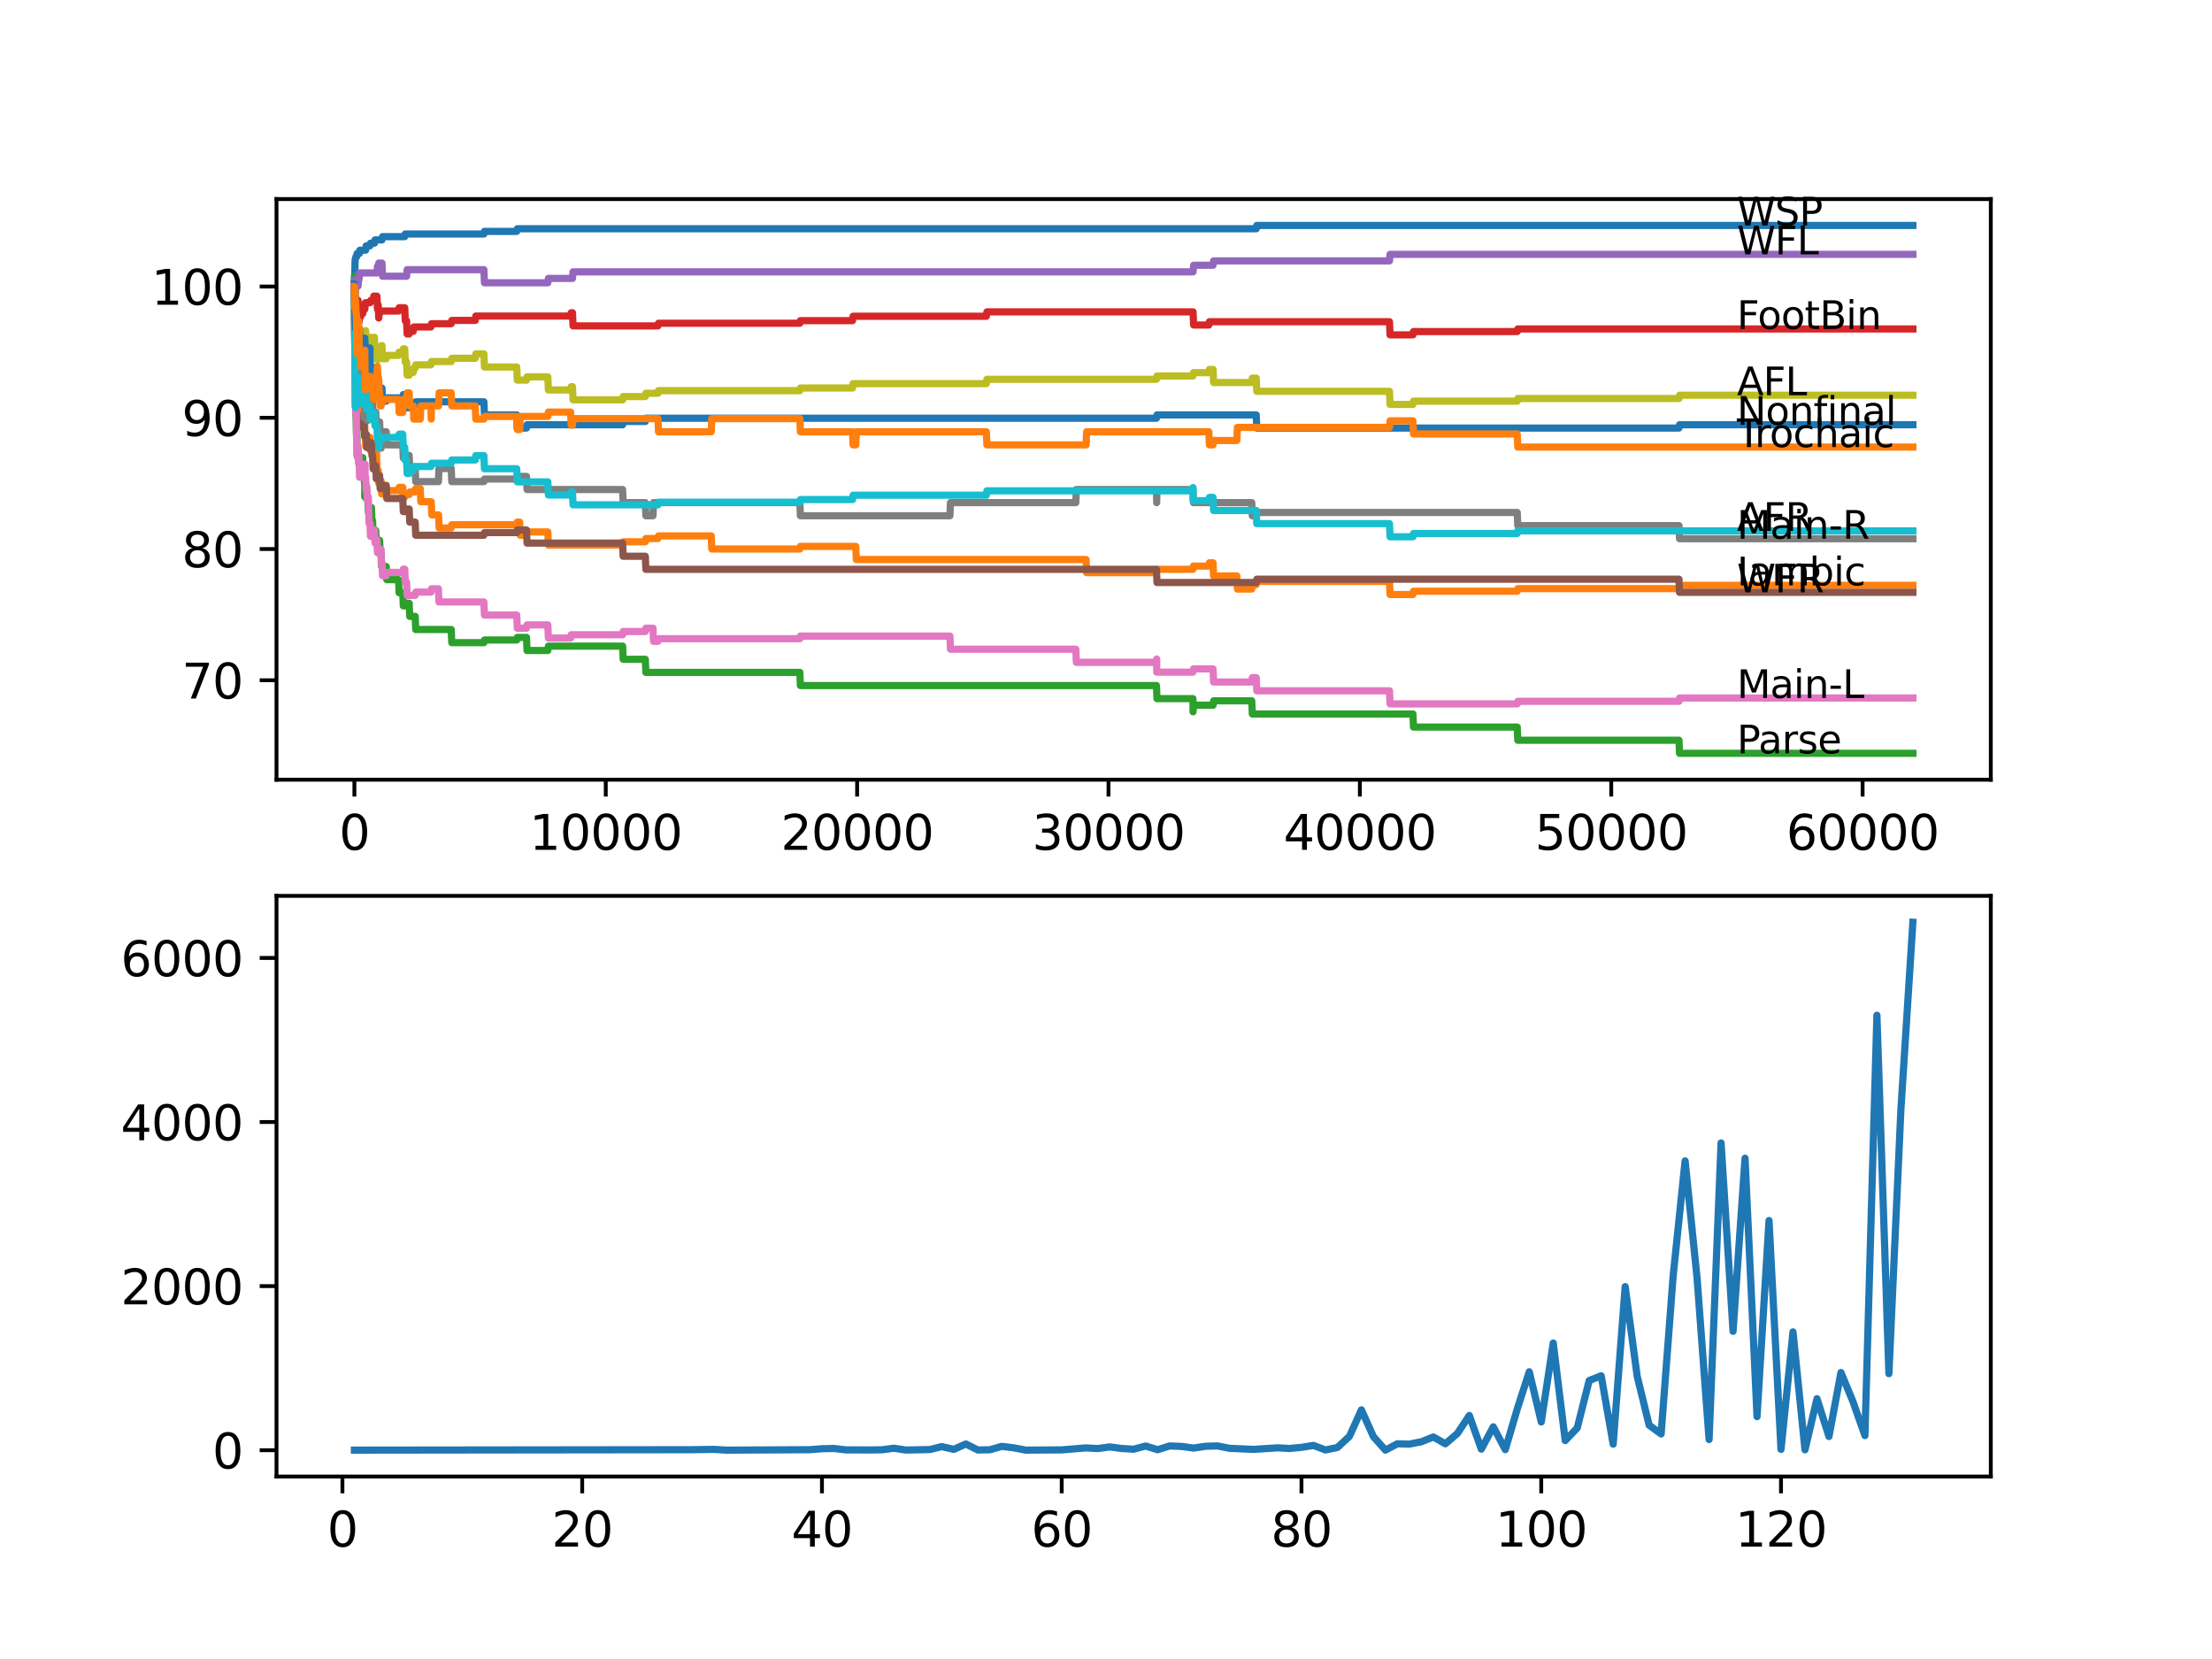 <?xml version="1.0" encoding="utf-8" standalone="no"?>
<!DOCTYPE svg PUBLIC "-//W3C//DTD SVG 1.1//EN"
  "http://www.w3.org/Graphics/SVG/1.1/DTD/svg11.dtd">
<svg xmlns:xlink="http://www.w3.org/1999/xlink" width="460.8pt" height="345.6pt" viewBox="0 0 460.8 345.6" xmlns="http://www.w3.org/2000/svg" version="1.1">
 <defs>
  <style type="text/css">*{stroke-linejoin: round; stroke-linecap: butt}</style>
 </defs>
 <g id="figure_1">
  <g id="patch_1">
   <path d="M 0 345.6 
L 460.8 345.6 
L 460.8 0 
L 0 0 
z
" style="fill: #ffffff"/>
  </g>
  <g id="axes_1">
   <g id="patch_2">
    <path d="M 57.6 162.432 
L 414.72 162.432 
L 414.72 41.472 
L 57.6 41.472 
z
" style="fill: #ffffff"/>
   </g>
   <g id="matplotlib.axis_1">
    <g id="xtick_1">
     <g id="line2d_1">
      <defs>
       <path id="mb7aba61f42" d="M 0 0 
L 0 3.5 
" style="stroke: #000000; stroke-width: 0.8"/>
      </defs>
      <g>
       <use xlink:href="#mb7aba61f42" x="73.827" y="162.432" style="stroke: #000000; stroke-width: 0.8"/>
      </g>
     </g>
     <g id="text_1">
      <!-- 0 -->
      <g transform="translate(70.646 177.03)scale(0.1 -0.1)">
       <defs>
        <path id="DejaVuSans-30" d="M 2034 4250 
Q 1547 4250 1301 3770 
Q 1056 3291 1056 2328 
Q 1056 1369 1301 889 
Q 1547 409 2034 409 
Q 2525 409 2770 889 
Q 3016 1369 3016 2328 
Q 3016 3291 2770 3770 
Q 2525 4250 2034 4250 
z
M 2034 4750 
Q 2819 4750 3233 4129 
Q 3647 3509 3647 2328 
Q 3647 1150 3233 529 
Q 2819 -91 2034 -91 
Q 1250 -91 836 529 
Q 422 1150 422 2328 
Q 422 3509 836 4129 
Q 1250 4750 2034 4750 
z
" transform="scale(0.016)"/>
       </defs>
       <use xlink:href="#DejaVuSans-30"/>
      </g>
     </g>
    </g>
    <g id="xtick_2">
     <g id="line2d_2">
      <g>
       <use xlink:href="#mb7aba61f42" x="126.192" y="162.432" style="stroke: #000000; stroke-width: 0.8"/>
      </g>
     </g>
     <g id="text_2">
      <!-- 10000 -->
      <g transform="translate(110.286 177.03)scale(0.1 -0.1)">
       <defs>
        <path id="DejaVuSans-31" d="M 794 531 
L 1825 531 
L 1825 4091 
L 703 3866 
L 703 4441 
L 1819 4666 
L 2450 4666 
L 2450 531 
L 3481 531 
L 3481 0 
L 794 0 
L 794 531 
z
" transform="scale(0.016)"/>
       </defs>
       <use xlink:href="#DejaVuSans-31"/>
       <use xlink:href="#DejaVuSans-30" x="63.623"/>
       <use xlink:href="#DejaVuSans-30" x="127.246"/>
       <use xlink:href="#DejaVuSans-30" x="190.869"/>
       <use xlink:href="#DejaVuSans-30" x="254.492"/>
      </g>
     </g>
    </g>
    <g id="xtick_3">
     <g id="line2d_3">
      <g>
       <use xlink:href="#mb7aba61f42" x="178.556" y="162.432" style="stroke: #000000; stroke-width: 0.8"/>
      </g>
     </g>
     <g id="text_3">
      <!-- 20000 -->
      <g transform="translate(162.65 177.03)scale(0.1 -0.1)">
       <defs>
        <path id="DejaVuSans-32" d="M 1228 531 
L 3431 531 
L 3431 0 
L 469 0 
L 469 531 
Q 828 903 1448 1529 
Q 2069 2156 2228 2338 
Q 2531 2678 2651 2914 
Q 2772 3150 2772 3378 
Q 2772 3750 2511 3984 
Q 2250 4219 1831 4219 
Q 1534 4219 1204 4116 
Q 875 4013 500 3803 
L 500 4441 
Q 881 4594 1212 4672 
Q 1544 4750 1819 4750 
Q 2544 4750 2975 4387 
Q 3406 4025 3406 3419 
Q 3406 3131 3298 2873 
Q 3191 2616 2906 2266 
Q 2828 2175 2409 1742 
Q 1991 1309 1228 531 
z
" transform="scale(0.016)"/>
       </defs>
       <use xlink:href="#DejaVuSans-32"/>
       <use xlink:href="#DejaVuSans-30" x="63.623"/>
       <use xlink:href="#DejaVuSans-30" x="127.246"/>
       <use xlink:href="#DejaVuSans-30" x="190.869"/>
       <use xlink:href="#DejaVuSans-30" x="254.492"/>
      </g>
     </g>
    </g>
    <g id="xtick_4">
     <g id="line2d_4">
      <g>
       <use xlink:href="#mb7aba61f42" x="230.921" y="162.432" style="stroke: #000000; stroke-width: 0.8"/>
      </g>
     </g>
     <g id="text_4">
      <!-- 30000 -->
      <g transform="translate(215.015 177.03)scale(0.1 -0.1)">
       <defs>
        <path id="DejaVuSans-33" d="M 2597 2516 
Q 3050 2419 3304 2112 
Q 3559 1806 3559 1356 
Q 3559 666 3084 287 
Q 2609 -91 1734 -91 
Q 1441 -91 1130 -33 
Q 819 25 488 141 
L 488 750 
Q 750 597 1062 519 
Q 1375 441 1716 441 
Q 2309 441 2620 675 
Q 2931 909 2931 1356 
Q 2931 1769 2642 2001 
Q 2353 2234 1838 2234 
L 1294 2234 
L 1294 2753 
L 1863 2753 
Q 2328 2753 2575 2939 
Q 2822 3125 2822 3475 
Q 2822 3834 2567 4026 
Q 2313 4219 1838 4219 
Q 1578 4219 1281 4162 
Q 984 4106 628 3988 
L 628 4550 
Q 988 4650 1302 4700 
Q 1616 4750 1894 4750 
Q 2613 4750 3031 4423 
Q 3450 4097 3450 3541 
Q 3450 3153 3228 2886 
Q 3006 2619 2597 2516 
z
" transform="scale(0.016)"/>
       </defs>
       <use xlink:href="#DejaVuSans-33"/>
       <use xlink:href="#DejaVuSans-30" x="63.623"/>
       <use xlink:href="#DejaVuSans-30" x="127.246"/>
       <use xlink:href="#DejaVuSans-30" x="190.869"/>
       <use xlink:href="#DejaVuSans-30" x="254.492"/>
      </g>
     </g>
    </g>
    <g id="xtick_5">
     <g id="line2d_5">
      <g>
       <use xlink:href="#mb7aba61f42" x="283.285" y="162.432" style="stroke: #000000; stroke-width: 0.8"/>
      </g>
     </g>
     <g id="text_5">
      <!-- 40000 -->
      <g transform="translate(267.379 177.03)scale(0.1 -0.1)">
       <defs>
        <path id="DejaVuSans-34" d="M 2419 4116 
L 825 1625 
L 2419 1625 
L 2419 4116 
z
M 2253 4666 
L 3047 4666 
L 3047 1625 
L 3713 1625 
L 3713 1100 
L 3047 1100 
L 3047 0 
L 2419 0 
L 2419 1100 
L 313 1100 
L 313 1709 
L 2253 4666 
z
" transform="scale(0.016)"/>
       </defs>
       <use xlink:href="#DejaVuSans-34"/>
       <use xlink:href="#DejaVuSans-30" x="63.623"/>
       <use xlink:href="#DejaVuSans-30" x="127.246"/>
       <use xlink:href="#DejaVuSans-30" x="190.869"/>
       <use xlink:href="#DejaVuSans-30" x="254.492"/>
      </g>
     </g>
    </g>
    <g id="xtick_6">
     <g id="line2d_6">
      <g>
       <use xlink:href="#mb7aba61f42" x="335.65" y="162.432" style="stroke: #000000; stroke-width: 0.8"/>
      </g>
     </g>
     <g id="text_6">
      <!-- 50000 -->
      <g transform="translate(319.744 177.03)scale(0.1 -0.1)">
       <defs>
        <path id="DejaVuSans-35" d="M 691 4666 
L 3169 4666 
L 3169 4134 
L 1269 4134 
L 1269 2991 
Q 1406 3038 1543 3061 
Q 1681 3084 1819 3084 
Q 2600 3084 3056 2656 
Q 3513 2228 3513 1497 
Q 3513 744 3044 326 
Q 2575 -91 1722 -91 
Q 1428 -91 1123 -41 
Q 819 9 494 109 
L 494 744 
Q 775 591 1075 516 
Q 1375 441 1709 441 
Q 2250 441 2565 725 
Q 2881 1009 2881 1497 
Q 2881 1984 2565 2268 
Q 2250 2553 1709 2553 
Q 1456 2553 1204 2497 
Q 953 2441 691 2322 
L 691 4666 
z
" transform="scale(0.016)"/>
       </defs>
       <use xlink:href="#DejaVuSans-35"/>
       <use xlink:href="#DejaVuSans-30" x="63.623"/>
       <use xlink:href="#DejaVuSans-30" x="127.246"/>
       <use xlink:href="#DejaVuSans-30" x="190.869"/>
       <use xlink:href="#DejaVuSans-30" x="254.492"/>
      </g>
     </g>
    </g>
    <g id="xtick_7">
     <g id="line2d_7">
      <g>
       <use xlink:href="#mb7aba61f42" x="388.014" y="162.432" style="stroke: #000000; stroke-width: 0.8"/>
      </g>
     </g>
     <g id="text_7">
      <!-- 60000 -->
      <g transform="translate(372.108 177.03)scale(0.1 -0.1)">
       <defs>
        <path id="DejaVuSans-36" d="M 2113 2584 
Q 1688 2584 1439 2293 
Q 1191 2003 1191 1497 
Q 1191 994 1439 701 
Q 1688 409 2113 409 
Q 2538 409 2786 701 
Q 3034 994 3034 1497 
Q 3034 2003 2786 2293 
Q 2538 2584 2113 2584 
z
M 3366 4563 
L 3366 3988 
Q 3128 4100 2886 4159 
Q 2644 4219 2406 4219 
Q 1781 4219 1451 3797 
Q 1122 3375 1075 2522 
Q 1259 2794 1537 2939 
Q 1816 3084 2150 3084 
Q 2853 3084 3261 2657 
Q 3669 2231 3669 1497 
Q 3669 778 3244 343 
Q 2819 -91 2113 -91 
Q 1303 -91 875 529 
Q 447 1150 447 2328 
Q 447 3434 972 4092 
Q 1497 4750 2381 4750 
Q 2619 4750 2861 4703 
Q 3103 4656 3366 4563 
z
" transform="scale(0.016)"/>
       </defs>
       <use xlink:href="#DejaVuSans-36"/>
       <use xlink:href="#DejaVuSans-30" x="63.623"/>
       <use xlink:href="#DejaVuSans-30" x="127.246"/>
       <use xlink:href="#DejaVuSans-30" x="190.869"/>
       <use xlink:href="#DejaVuSans-30" x="254.492"/>
      </g>
     </g>
    </g>
   </g>
   <g id="matplotlib.axis_2">
    <g id="ytick_1">
     <g id="line2d_8">
      <defs>
       <path id="m9066a1a88e" d="M 0 0 
L -3.5 0 
" style="stroke: #000000; stroke-width: 0.8"/>
      </defs>
      <g>
       <use xlink:href="#m9066a1a88e" x="57.6" y="141.713" style="stroke: #000000; stroke-width: 0.8"/>
      </g>
     </g>
     <g id="text_8">
      <!-- 70 -->
      <g transform="translate(37.875 145.512)scale(0.1 -0.1)">
       <defs>
        <path id="DejaVuSans-37" d="M 525 4666 
L 3525 4666 
L 3525 4397 
L 1831 0 
L 1172 0 
L 2766 4134 
L 525 4134 
L 525 4666 
z
" transform="scale(0.016)"/>
       </defs>
       <use xlink:href="#DejaVuSans-37"/>
       <use xlink:href="#DejaVuSans-30" x="63.623"/>
      </g>
     </g>
    </g>
    <g id="ytick_2">
     <g id="line2d_9">
      <g>
       <use xlink:href="#m9066a1a88e" x="57.6" y="114.37" style="stroke: #000000; stroke-width: 0.8"/>
      </g>
     </g>
     <g id="text_9">
      <!-- 80 -->
      <g transform="translate(37.875 118.169)scale(0.1 -0.1)">
       <defs>
        <path id="DejaVuSans-38" d="M 2034 2216 
Q 1584 2216 1326 1975 
Q 1069 1734 1069 1313 
Q 1069 891 1326 650 
Q 1584 409 2034 409 
Q 2484 409 2743 651 
Q 3003 894 3003 1313 
Q 3003 1734 2745 1975 
Q 2488 2216 2034 2216 
z
M 1403 2484 
Q 997 2584 770 2862 
Q 544 3141 544 3541 
Q 544 4100 942 4425 
Q 1341 4750 2034 4750 
Q 2731 4750 3128 4425 
Q 3525 4100 3525 3541 
Q 3525 3141 3298 2862 
Q 3072 2584 2669 2484 
Q 3125 2378 3379 2068 
Q 3634 1759 3634 1313 
Q 3634 634 3220 271 
Q 2806 -91 2034 -91 
Q 1263 -91 848 271 
Q 434 634 434 1313 
Q 434 1759 690 2068 
Q 947 2378 1403 2484 
z
M 1172 3481 
Q 1172 3119 1398 2916 
Q 1625 2713 2034 2713 
Q 2441 2713 2670 2916 
Q 2900 3119 2900 3481 
Q 2900 3844 2670 4047 
Q 2441 4250 2034 4250 
Q 1625 4250 1398 4047 
Q 1172 3844 1172 3481 
z
" transform="scale(0.016)"/>
       </defs>
       <use xlink:href="#DejaVuSans-38"/>
       <use xlink:href="#DejaVuSans-30" x="63.623"/>
      </g>
     </g>
    </g>
    <g id="ytick_3">
     <g id="line2d_10">
      <g>
       <use xlink:href="#m9066a1a88e" x="57.6" y="87.027" style="stroke: #000000; stroke-width: 0.8"/>
      </g>
     </g>
     <g id="text_10">
      <!-- 90 -->
      <g transform="translate(37.875 90.827)scale(0.1 -0.1)">
       <defs>
        <path id="DejaVuSans-39" d="M 703 97 
L 703 672 
Q 941 559 1184 500 
Q 1428 441 1663 441 
Q 2288 441 2617 861 
Q 2947 1281 2994 2138 
Q 2813 1869 2534 1725 
Q 2256 1581 1919 1581 
Q 1219 1581 811 2004 
Q 403 2428 403 3163 
Q 403 3881 828 4315 
Q 1253 4750 1959 4750 
Q 2769 4750 3195 4129 
Q 3622 3509 3622 2328 
Q 3622 1225 3098 567 
Q 2575 -91 1691 -91 
Q 1453 -91 1209 -44 
Q 966 3 703 97 
z
M 1959 2075 
Q 2384 2075 2632 2365 
Q 2881 2656 2881 3163 
Q 2881 3666 2632 3958 
Q 2384 4250 1959 4250 
Q 1534 4250 1286 3958 
Q 1038 3666 1038 3163 
Q 1038 2656 1286 2365 
Q 1534 2075 1959 2075 
z
" transform="scale(0.016)"/>
       </defs>
       <use xlink:href="#DejaVuSans-39"/>
       <use xlink:href="#DejaVuSans-30" x="63.623"/>
      </g>
     </g>
    </g>
    <g id="ytick_4">
     <g id="line2d_11">
      <g>
       <use xlink:href="#m9066a1a88e" x="57.6" y="59.685" style="stroke: #000000; stroke-width: 0.8"/>
      </g>
     </g>
     <g id="text_11">
      <!-- 100 -->
      <g transform="translate(31.512 63.484)scale(0.1 -0.1)">
       <use xlink:href="#DejaVuSans-31"/>
       <use xlink:href="#DejaVuSans-30" x="63.623"/>
       <use xlink:href="#DejaVuSans-30" x="127.246"/>
      </g>
     </g>
    </g>
   </g>
   <g id="line2d_12">
    <path d="M 73.833 59.138 
L 73.838 59.138 
L 73.985 54.034 
L 74.016 54.034 
L 74.131 53.487 
L 74.288 53.487 
L 74.403 52.803 
L 74.864 52.803 
L 74.98 52.12 
L 76.168 52.12 
L 76.283 51.208 
L 77.069 51.208 
L 77.184 50.661 
L 78.001 50.661 
L 78.116 49.978 
L 79.572 49.978 
L 79.687 49.294 
L 84.311 49.294 
L 84.426 48.747 
L 100.806 48.747 
L 100.921 48.201 
L 107.644 48.201 
L 107.76 47.654 
L 261.696 47.654 
L 261.811 46.97 
L 398.487 46.97 
L 398.487 46.97 
" clip-path="url(#p5487a43f2e)" style="fill: none; stroke: #1f77b4; stroke-width: 1.5; stroke-linecap: square"/>
   </g>
   <g id="line2d_13">
    <path d="M 73.833 59.138 
L 73.969 72.353 
L 74.016 69.528 
L 74.032 74.997 
L 74.058 74.313 
L 74.063 74.313 
L 74.084 77.047 
L 74.173 75.68 
L 74.189 75.68 
L 74.304 74.997 
L 74.309 74.997 
L 74.356 77.731 
L 74.419 76.5 
L 74.482 76.5 
L 74.597 79.235 
L 74.613 79.235 
L 74.728 84.02 
L 74.796 84.02 
L 74.911 83.473 
L 75.147 83.473 
L 75.262 86.207 
L 75.545 86.207 
L 75.587 85.524 
L 75.592 88.258 
L 75.639 88.258 
L 75.985 88.258 
L 75.99 87.574 
L 75.995 90.309 
L 76.074 90.309 
L 76.189 93.043 
L 76.315 93.043 
L 76.43 92.359 
L 76.629 92.359 
L 76.744 91.676 
L 77.069 91.676 
L 77.1 91.129 
L 77.106 93.863 
L 77.158 93.863 
L 77.373 93.863 
L 77.488 93.18 
L 78.273 93.18 
L 78.388 92.496 
L 78.394 92.496 
L 78.514 97.965 
L 78.786 97.965 
L 78.902 100.699 
L 79.08 100.699 
L 79.195 100.152 
L 79.383 100.152 
L 79.499 102.886 
L 80.457 102.886 
L 80.572 102.203 
L 83.033 102.203 
L 83.148 101.519 
L 83.897 101.519 
L 83.902 104.253 
L 84.007 103.57 
L 84.311 103.57 
L 84.426 103.023 
L 85.238 103.023 
L 85.353 102.476 
L 86.489 102.476 
L 86.604 101.793 
L 87.552 101.793 
L 87.667 104.527 
L 89.835 104.527 
L 89.951 107.261 
L 91.364 107.261 
L 91.48 109.995 
L 93.998 109.995 
L 94.113 109.312 
L 107.644 109.312 
L 107.76 108.765 
L 108.257 108.765 
L 108.372 111.499 
L 109.676 111.499 
L 109.791 110.816 
L 114.122 110.816 
L 114.237 113.55 
L 129.7 113.55 
L 129.816 112.866 
L 134.429 112.866 
L 134.544 112.183 
L 137.063 112.183 
L 137.178 111.636 
L 148.159 111.636 
L 148.274 114.37 
L 166.623 114.37 
L 166.738 113.823 
L 178.274 113.823 
L 178.389 116.558 
L 226.25 116.558 
L 226.365 119.292 
L 240.907 119.292 
L 241.022 118.608 
L 248.51 118.608 
L 248.625 117.925 
L 251.825 117.925 
L 251.94 117.241 
L 252.699 117.241 
L 252.815 119.975 
L 257.658 119.975 
L 257.773 122.71 
L 260.763 122.71 
L 260.879 121.798 
L 261.696 121.798 
L 261.811 121.115 
L 289.454 121.115 
L 289.569 123.849 
L 294.34 123.849 
L 294.455 123.165 
L 316.066 123.165 
L 316.181 122.619 
L 349.762 122.619 
L 349.877 121.935 
L 398.487 121.935 
L 398.487 121.935 
" clip-path="url(#p5487a43f2e)" style="fill: none; stroke: #ff7f0e; stroke-width: 1.5; stroke-linecap: square"/>
   </g>
   <g id="line2d_14">
    <path d="M 73.833 59.138 
L 73.843 57.543 
L 73.89 66.885 
L 73.896 66.885 
L 74.016 79.554 
L 74.026 77.64 
L 74.037 76.728 
L 74.089 84.931 
L 74.095 84.931 
L 74.142 84.931 
L 74.262 90.4 
L 74.288 90.4 
L 74.356 89.716 
L 74.362 92.45 
L 74.383 92.45 
L 74.388 92.45 
L 74.482 95.185 
L 74.498 93.818 
L 74.618 93.818 
L 74.733 96.552 
L 74.822 96.552 
L 74.943 95.321 
L 75.545 95.321 
L 75.66 98.056 
L 75.833 98.056 
L 75.948 100.79 
L 75.985 100.79 
L 75.99 103.524 
L 76.095 102.157 
L 76.168 102.157 
L 76.283 101.246 
L 76.315 101.246 
L 76.43 103.98 
L 76.629 103.98 
L 76.744 106.714 
L 77.069 106.714 
L 77.189 105.712 
L 77.373 105.712 
L 77.488 108.446 
L 77.613 108.446 
L 77.729 111.18 
L 78.001 111.18 
L 78.116 110.497 
L 78.273 110.497 
L 78.388 113.231 
L 78.786 113.231 
L 78.902 112.547 
L 79.08 112.547 
L 79.195 115.282 
L 79.383 115.282 
L 79.499 118.016 
L 80.457 118.016 
L 80.572 120.75 
L 83.033 120.75 
L 83.148 123.484 
L 83.902 123.484 
L 84.018 126.219 
L 84.311 126.219 
L 84.426 125.672 
L 85.238 125.672 
L 85.353 128.406 
L 86.489 128.406 
L 86.604 131.14 
L 93.998 131.14 
L 94.113 133.875 
L 100.806 133.875 
L 100.921 133.328 
L 107.644 133.328 
L 107.76 132.781 
L 109.676 132.781 
L 109.791 135.515 
L 114.122 135.515 
L 114.237 134.604 
L 129.7 134.604 
L 129.816 137.338 
L 134.429 137.338 
L 134.544 140.072 
L 166.623 140.072 
L 166.738 142.807 
L 240.907 142.807 
L 241.022 145.541 
L 248.51 145.541 
L 248.536 148.275 
L 248.62 146.908 
L 252.699 146.908 
L 252.815 145.997 
L 260.763 145.997 
L 260.879 148.731 
L 294.34 148.731 
L 294.455 151.465 
L 316.066 151.465 
L 316.181 154.2 
L 349.762 154.2 
L 349.877 156.934 
L 398.487 156.934 
L 398.487 156.934 
" clip-path="url(#p5487a43f2e)" style="fill: none; stroke: #2ca02c; stroke-width: 1.5; stroke-linecap: square"/>
   </g>
   <g id="line2d_15">
    <path d="M 73.833 59.685 
L 73.843 62.419 
L 73.943 60.368 
L 73.969 60.368 
L 74.063 65.837 
L 74.084 65.153 
L 74.246 65.153 
L 74.377 62.556 
L 74.592 62.556 
L 74.66 65.29 
L 74.702 64.378 
L 74.786 64.378 
L 74.796 67.113 
L 74.896 66.019 
L 75.095 66.019 
L 75.21 65.335 
L 75.561 65.335 
L 75.676 64.424 
L 75.99 64.424 
L 76.116 63.057 
L 77.1 63.057 
L 77.215 62.601 
L 77.75 62.601 
L 77.865 61.69 
L 78.519 61.69 
L 78.635 64.424 
L 78.75 63.513 
L 78.786 63.513 
L 78.896 66.247 
L 79.012 65.335 
L 79.08 65.335 
L 79.195 64.789 
L 83.033 64.789 
L 83.148 64.105 
L 84.311 64.105 
L 84.426 66.839 
L 84.698 66.839 
L 84.814 69.574 
L 85.238 69.574 
L 85.353 69.027 
L 86.081 69.027 
L 86.196 68.115 
L 89.767 68.115 
L 89.882 67.432 
L 93.998 67.432 
L 94.113 66.748 
L 99.004 66.748 
L 99.12 65.837 
L 118.871 65.837 
L 118.987 65.153 
L 119.259 65.153 
L 119.374 67.887 
L 137.063 67.887 
L 137.178 67.341 
L 166.623 67.341 
L 166.738 66.794 
L 177.593 66.794 
L 177.708 65.882 
L 205.472 65.882 
L 205.587 64.971 
L 248.536 64.971 
L 248.652 67.705 
L 251.825 67.705 
L 251.94 67.022 
L 289.454 67.022 
L 289.569 69.756 
L 294.34 69.756 
L 294.455 69.072 
L 316.066 69.072 
L 316.181 68.525 
L 398.487 68.525 
L 398.487 68.525 
" clip-path="url(#p5487a43f2e)" style="fill: none; stroke: #d62728; stroke-width: 1.5; stroke-linecap: square"/>
   </g>
   <g id="line2d_16">
    <path d="M 73.833 59.138 
L 73.948 58.226 
L 74.016 58.226 
L 74.021 60.961 
L 74.126 59.593 
L 74.592 59.593 
L 74.707 58.226 
L 74.786 58.226 
L 74.901 56.859 
L 78.519 56.859 
L 78.635 55.492 
L 78.786 55.492 
L 78.902 54.808 
L 79.572 54.808 
L 79.687 57.543 
L 84.698 57.543 
L 84.814 56.176 
L 100.806 56.176 
L 100.921 58.91 
L 114.122 58.91 
L 114.237 57.998 
L 119.259 57.998 
L 119.374 56.631 
L 248.536 56.631 
L 248.652 55.264 
L 252.699 55.264 
L 252.815 54.353 
L 289.454 54.353 
L 289.569 52.986 
L 398.487 52.986 
L 398.487 52.986 
" clip-path="url(#p5487a43f2e)" style="fill: none; stroke: #9467bd; stroke-width: 1.5; stroke-linecap: square"/>
   </g>
   <g id="line2d_17">
    <path d="M 73.833 62.419 
L 73.838 62.419 
L 73.843 61.735 
L 73.869 69.938 
L 73.885 69.255 
L 74.011 79.189 
L 74.016 79.189 
L 74.037 78.642 
L 74.047 84.111 
L 74.079 84.111 
L 74.142 84.111 
L 74.257 86.845 
L 74.288 86.845 
L 74.388 86.162 
L 74.503 88.896 
L 74.864 88.896 
L 74.98 88.212 
L 75.833 88.212 
L 75.948 90.947 
L 75.99 90.947 
L 76.105 90.491 
L 76.315 90.491 
L 76.43 93.225 
L 77.069 93.225 
L 77.189 92.223 
L 77.373 92.223 
L 77.488 94.957 
L 77.613 94.957 
L 77.729 97.691 
L 78.001 97.691 
L 78.116 97.008 
L 78.273 97.008 
L 78.388 99.742 
L 78.786 99.742 
L 78.902 99.058 
L 79.08 99.058 
L 79.195 101.793 
L 79.572 101.793 
L 79.687 101.109 
L 80.457 101.109 
L 80.572 103.843 
L 83.902 103.843 
L 84.018 106.577 
L 84.311 106.577 
L 84.426 106.031 
L 85.238 106.031 
L 85.353 108.765 
L 86.489 108.765 
L 86.604 111.499 
L 100.806 111.499 
L 100.921 110.952 
L 107.644 110.952 
L 107.76 110.405 
L 109.676 110.405 
L 109.791 113.14 
L 129.7 113.14 
L 129.816 115.874 
L 134.429 115.874 
L 134.544 118.608 
L 240.907 118.608 
L 241.022 121.343 
L 261.696 121.343 
L 261.811 120.659 
L 349.762 120.659 
L 349.877 123.393 
L 398.487 123.393 
L 398.487 123.393 
" clip-path="url(#p5487a43f2e)" style="fill: none; stroke: #8c564b; stroke-width: 1.5; stroke-linecap: square"/>
   </g>
   <g id="line2d_18">
    <path d="M 73.833 59.685 
L 73.974 79.189 
L 73.979 78.506 
L 74 78.506 
L 74.016 77.822 
L 74.058 84.658 
L 74.068 83.974 
L 74.084 83.974 
L 74.11 83.291 
L 74.115 86.025 
L 74.184 85.341 
L 74.189 85.341 
L 74.241 84.658 
L 74.257 89.443 
L 74.262 89.443 
L 74.335 94.911 
L 74.377 93.681 
L 74.388 93.681 
L 74.503 92.997 
L 74.592 92.997 
L 74.618 95.732 
L 74.702 95.048 
L 74.786 95.048 
L 74.901 99.423 
L 75.095 99.423 
L 75.21 98.739 
L 75.545 98.739 
L 75.66 98.056 
L 75.833 98.056 
L 75.948 97.372 
L 75.985 97.372 
L 76.053 96.689 
L 76.058 99.423 
L 76.079 99.423 
L 76.168 99.423 
L 76.283 102.157 
L 76.315 102.157 
L 76.42 101.474 
L 76.535 104.208 
L 76.629 104.208 
L 76.739 103.524 
L 76.859 108.993 
L 77.069 108.993 
L 77.184 111.727 
L 77.373 111.727 
L 77.488 111.043 
L 77.613 111.043 
L 77.729 110.36 
L 78.001 110.36 
L 78.116 113.094 
L 78.273 113.094 
L 78.388 112.411 
L 78.519 112.411 
L 78.635 115.145 
L 79.383 115.145 
L 79.399 114.461 
L 79.404 117.196 
L 79.478 117.196 
L 79.572 117.196 
L 79.687 119.93 
L 80.457 119.93 
L 80.572 119.246 
L 83.902 119.246 
L 84.018 118.563 
L 84.311 118.563 
L 84.426 121.297 
L 84.698 121.297 
L 84.814 124.031 
L 86.489 124.031 
L 86.604 123.348 
L 89.767 123.348 
L 89.882 122.664 
L 91.328 122.664 
L 91.443 125.398 
L 100.806 125.398 
L 100.921 128.133 
L 107.644 128.133 
L 107.76 130.867 
L 109.676 130.867 
L 109.791 130.183 
L 114.122 130.183 
L 114.237 132.918 
L 118.871 132.918 
L 118.987 132.234 
L 129.7 132.234 
L 129.816 131.551 
L 134.429 131.551 
L 134.544 130.867 
L 136.026 130.867 
L 136.141 133.601 
L 137.063 133.601 
L 137.178 133.054 
L 166.623 133.054 
L 166.738 132.508 
L 197.884 132.508 
L 197.999 135.242 
L 224.108 135.242 
L 224.224 137.976 
L 240.907 137.976 
L 240.959 137.293 
L 240.964 140.027 
L 241.001 140.027 
L 248.51 140.027 
L 248.625 139.343 
L 252.699 139.343 
L 252.815 142.078 
L 260.763 142.078 
L 260.879 141.166 
L 261.696 141.166 
L 261.811 143.9 
L 289.454 143.9 
L 289.569 146.635 
L 316.066 146.635 
L 316.181 146.088 
L 349.762 146.088 
L 349.877 145.404 
L 398.487 145.404 
L 398.487 145.404 
" clip-path="url(#p5487a43f2e)" style="fill: none; stroke: #e377c2; stroke-width: 1.5; stroke-linecap: square"/>
   </g>
   <g id="line2d_19">
    <path d="M 73.833 62.419 
L 73.843 60.824 
L 73.869 66.292 
L 73.932 64.242 
L 73.953 64.242 
L 74.053 75.452 
L 74.079 72.718 
L 74.084 72.718 
L 74.205 78.187 
L 74.241 78.187 
L 74.356 71.351 
L 74.477 76.819 
L 74.618 76.819 
L 74.733 79.554 
L 74.864 79.554 
L 74.98 78.87 
L 75.545 78.87 
L 75.66 81.604 
L 75.833 81.604 
L 75.948 84.339 
L 75.985 84.339 
L 75.99 87.073 
L 76.095 85.706 
L 76.168 85.706 
L 76.283 84.794 
L 76.315 84.794 
L 76.42 87.529 
L 76.425 84.794 
L 76.629 84.794 
L 76.739 87.529 
L 76.859 82.06 
L 77.069 82.06 
L 77.189 81.058 
L 77.373 81.058 
L 77.488 83.792 
L 77.613 83.792 
L 77.729 86.526 
L 78.001 86.526 
L 78.116 85.843 
L 78.273 85.843 
L 78.388 88.577 
L 78.786 88.577 
L 78.902 87.893 
L 79.08 87.893 
L 79.195 90.628 
L 79.383 90.628 
L 79.399 93.362 
L 79.493 90.628 
L 79.572 90.628 
L 79.687 89.944 
L 80.457 89.944 
L 80.572 92.678 
L 83.902 92.678 
L 84.018 95.413 
L 84.311 95.413 
L 84.426 94.866 
L 85.238 94.866 
L 85.353 97.6 
L 86.489 97.6 
L 86.604 100.334 
L 91.328 100.334 
L 91.443 97.6 
L 93.998 97.6 
L 94.113 100.334 
L 100.806 100.334 
L 100.921 99.787 
L 107.644 99.787 
L 107.76 99.241 
L 109.676 99.241 
L 109.791 101.975 
L 129.7 101.975 
L 129.816 104.709 
L 134.429 104.709 
L 134.544 107.443 
L 136.026 107.443 
L 136.141 104.709 
L 166.623 104.709 
L 166.738 107.443 
L 197.884 107.443 
L 197.999 104.709 
L 224.108 104.709 
L 224.224 101.975 
L 240.907 101.975 
L 240.959 104.709 
L 241.017 101.975 
L 248.51 101.975 
L 248.625 104.709 
L 260.763 104.709 
L 260.879 107.443 
L 261.696 107.443 
L 261.811 106.76 
L 316.066 106.76 
L 316.181 109.494 
L 349.762 109.494 
L 349.877 112.228 
L 398.487 112.228 
L 398.487 112.228 
" clip-path="url(#p5487a43f2e)" style="fill: none; stroke: #7f7f7f; stroke-width: 1.5; stroke-linecap: square"/>
   </g>
   <g id="line2d_20">
    <path d="M 73.833 62.419 
L 73.838 62.419 
L 73.953 69.938 
L 73.958 69.391 
L 73.964 69.391 
L 74.037 75.316 
L 74.079 73.265 
L 74.084 73.265 
L 74.21 71.214 
L 74.246 71.214 
L 74.288 69.847 
L 74.294 72.581 
L 74.351 71.898 
L 74.356 71.898 
L 74.477 70.667 
L 74.482 70.667 
L 74.592 69.3 
L 74.618 72.034 
L 74.702 70.439 
L 74.786 70.439 
L 74.901 74.814 
L 75.095 74.814 
L 75.21 74.131 
L 75.545 74.131 
L 75.665 72.536 
L 75.833 72.536 
L 75.948 71.852 
L 75.985 71.852 
L 76.116 68.89 
L 76.168 68.89 
L 76.283 71.624 
L 76.315 71.624 
L 76.43 70.941 
L 76.629 70.941 
L 76.744 70.257 
L 77.069 70.257 
L 77.1 72.991 
L 77.184 72.536 
L 77.373 72.536 
L 77.488 71.852 
L 77.613 71.852 
L 77.729 71.169 
L 77.75 71.169 
L 77.865 70.257 
L 78.001 70.257 
L 78.116 72.991 
L 78.273 72.991 
L 78.388 72.308 
L 78.519 72.308 
L 78.635 75.042 
L 78.75 74.131 
L 78.896 74.131 
L 79.012 73.219 
L 79.08 73.219 
L 79.195 72.672 
L 79.383 72.672 
L 79.499 71.989 
L 79.572 71.989 
L 79.687 74.723 
L 80.457 74.723 
L 80.572 74.04 
L 83.033 74.04 
L 83.148 73.356 
L 83.902 73.356 
L 84.018 72.672 
L 84.311 72.672 
L 84.426 75.407 
L 84.698 75.407 
L 84.814 78.141 
L 85.238 78.141 
L 85.353 77.594 
L 86.081 77.594 
L 86.196 76.683 
L 86.489 76.683 
L 86.604 75.999 
L 89.767 75.999 
L 89.882 75.316 
L 93.998 75.316 
L 94.113 74.632 
L 99.004 74.632 
L 99.12 73.721 
L 100.806 73.721 
L 100.921 76.455 
L 107.644 76.455 
L 107.76 79.189 
L 109.676 79.189 
L 109.791 78.506 
L 114.122 78.506 
L 114.237 81.24 
L 118.871 81.24 
L 118.987 80.556 
L 119.259 80.556 
L 119.374 83.291 
L 129.7 83.291 
L 129.816 82.607 
L 134.429 82.607 
L 134.544 81.923 
L 137.063 81.923 
L 137.178 81.377 
L 166.623 81.377 
L 166.738 80.83 
L 177.593 80.83 
L 177.708 79.918 
L 205.472 79.918 
L 205.587 79.007 
L 240.907 79.007 
L 241.022 78.323 
L 248.51 78.323 
L 248.625 77.64 
L 251.825 77.64 
L 251.94 76.956 
L 252.699 76.956 
L 252.815 79.69 
L 260.763 79.69 
L 260.879 78.779 
L 261.696 78.779 
L 261.811 81.513 
L 289.454 81.513 
L 289.569 84.248 
L 294.34 84.248 
L 294.455 83.564 
L 316.066 83.564 
L 316.181 83.017 
L 349.762 83.017 
L 349.877 82.334 
L 398.487 82.334 
L 398.487 82.334 
" clip-path="url(#p5487a43f2e)" style="fill: none; stroke: #bcbd22; stroke-width: 1.5; stroke-linecap: square"/>
   </g>
   <g id="line2d_21">
    <path d="M 73.833 62.419 
L 73.953 75.862 
L 73.964 75.316 
L 73.969 74.86 
L 73.979 80.328 
L 74 79.417 
L 74.026 84.886 
L 74.115 81.923 
L 74.189 81.923 
L 74.314 79.873 
L 74.335 79.873 
L 74.456 78.642 
L 74.592 78.642 
L 74.618 81.377 
L 74.702 79.782 
L 74.786 79.782 
L 74.901 84.156 
L 75.095 84.156 
L 75.21 83.473 
L 75.545 83.473 
L 75.665 81.878 
L 75.985 81.878 
L 76.111 79.827 
L 76.168 79.827 
L 76.283 82.561 
L 76.315 82.561 
L 76.43 85.296 
L 76.629 85.296 
L 76.744 84.612 
L 77.069 84.612 
L 77.1 87.346 
L 77.184 86.891 
L 77.75 86.891 
L 77.865 85.979 
L 78.001 85.979 
L 78.116 88.714 
L 78.519 88.714 
L 78.635 91.448 
L 78.75 90.536 
L 78.786 90.536 
L 78.896 93.271 
L 79.012 92.359 
L 79.08 92.359 
L 79.195 91.812 
L 79.383 91.812 
L 79.499 91.129 
L 83.033 91.129 
L 83.148 90.445 
L 83.902 90.445 
L 84.018 93.18 
L 84.311 93.18 
L 84.426 95.914 
L 84.698 95.914 
L 84.814 98.648 
L 85.238 98.648 
L 85.353 98.101 
L 86.081 98.101 
L 86.196 97.19 
L 89.767 97.19 
L 89.882 96.506 
L 93.998 96.506 
L 94.113 95.823 
L 99.004 95.823 
L 99.12 94.911 
L 100.806 94.911 
L 100.921 97.646 
L 107.644 97.646 
L 107.76 100.38 
L 114.122 100.38 
L 114.237 103.114 
L 118.871 103.114 
L 118.987 102.43 
L 119.259 102.43 
L 119.374 105.165 
L 137.063 105.165 
L 137.178 104.618 
L 166.623 104.618 
L 166.738 104.071 
L 177.593 104.071 
L 177.708 103.16 
L 205.472 103.16 
L 205.587 102.248 
L 248.51 102.248 
L 248.536 101.565 
L 248.542 104.299 
L 248.604 104.299 
L 251.825 104.299 
L 251.94 103.615 
L 252.699 103.615 
L 252.815 106.35 
L 261.696 106.35 
L 261.811 109.084 
L 289.454 109.084 
L 289.569 111.818 
L 294.34 111.818 
L 294.455 111.135 
L 316.066 111.135 
L 316.181 110.588 
L 398.487 110.588 
L 398.487 110.588 
" clip-path="url(#p5487a43f2e)" style="fill: none; stroke: #17becf; stroke-width: 1.5; stroke-linecap: square"/>
   </g>
   <g id="line2d_22">
    <path d="M 73.833 59.138 
L 73.838 59.138 
L 73.885 62.783 
L 73.953 62.1 
L 73.964 61.553 
L 73.974 67.022 
L 74.016 65.654 
L 74.037 68.389 
L 74.126 67.022 
L 74.142 67.022 
L 74.257 66.338 
L 74.288 66.338 
L 74.388 69.072 
L 74.398 68.389 
L 74.864 68.389 
L 74.98 71.123 
L 75.833 71.123 
L 75.948 70.439 
L 75.99 70.439 
L 76.105 73.174 
L 76.315 73.174 
L 76.43 72.49 
L 77.069 72.49 
L 77.189 77.959 
L 77.373 77.959 
L 77.488 77.275 
L 77.613 77.275 
L 77.729 76.592 
L 78.001 76.592 
L 78.116 79.326 
L 78.273 79.326 
L 78.388 78.642 
L 78.786 78.642 
L 78.902 81.377 
L 79.08 81.377 
L 79.195 80.83 
L 79.572 80.83 
L 79.687 83.564 
L 80.457 83.564 
L 80.572 82.88 
L 83.902 82.88 
L 84.018 82.197 
L 84.311 82.197 
L 84.426 84.931 
L 85.238 84.931 
L 85.353 84.384 
L 86.489 84.384 
L 86.604 83.701 
L 100.806 83.701 
L 100.921 86.435 
L 107.644 86.435 
L 107.76 89.169 
L 109.676 89.169 
L 109.791 88.486 
L 129.7 88.486 
L 129.816 87.802 
L 134.429 87.802 
L 134.544 87.119 
L 240.907 87.119 
L 241.022 86.435 
L 261.696 86.435 
L 261.811 89.169 
L 349.762 89.169 
L 349.877 88.486 
L 398.487 88.486 
L 398.487 88.486 
" clip-path="url(#p5487a43f2e)" style="fill: none; stroke: #1f77b4; stroke-width: 1.5; stroke-linecap: square"/>
   </g>
   <g id="line2d_23">
    <path d="M 73.833 59.685 
L 73.838 59.685 
L 73.932 64.242 
L 73.948 61.507 
L 73.953 61.507 
L 73.969 60.505 
L 73.974 63.239 
L 74.053 62.692 
L 74.063 62.692 
L 74.178 65.427 
L 74.246 65.427 
L 74.372 73.629 
L 74.592 73.629 
L 74.66 66.794 
L 74.718 69.528 
L 74.786 69.528 
L 74.796 68.161 
L 74.828 73.629 
L 74.88 73.629 
L 75.095 73.629 
L 75.147 76.364 
L 75.205 73.629 
L 75.561 73.629 
L 75.587 76.364 
L 75.671 73.629 
L 75.833 73.629 
L 75.948 72.946 
L 75.99 72.946 
L 76.074 81.149 
L 76.111 78.414 
L 77.1 78.414 
L 77.215 81.149 
L 77.613 81.149 
L 77.729 80.465 
L 77.75 80.465 
L 77.865 83.199 
L 78.394 83.199 
L 78.514 77.731 
L 78.519 77.731 
L 78.635 76.364 
L 78.75 79.098 
L 78.896 79.098 
L 79.012 81.832 
L 79.08 81.832 
L 79.195 84.567 
L 79.383 84.567 
L 79.499 83.883 
L 79.572 83.883 
L 79.687 83.199 
L 83.033 83.199 
L 83.148 85.934 
L 83.897 85.934 
L 84.012 83.199 
L 84.698 83.199 
L 84.814 81.832 
L 85.238 81.832 
L 85.353 84.567 
L 86.081 84.567 
L 86.196 87.301 
L 87.552 87.301 
L 87.667 84.567 
L 89.767 84.567 
L 89.835 87.301 
L 89.877 84.567 
L 91.364 84.567 
L 91.48 81.832 
L 93.998 81.832 
L 94.113 84.567 
L 99.004 84.567 
L 99.12 87.301 
L 100.806 87.301 
L 100.921 86.754 
L 107.644 86.754 
L 107.76 89.488 
L 108.257 89.488 
L 108.372 86.754 
L 114.122 86.754 
L 114.237 85.843 
L 118.871 85.843 
L 118.987 88.577 
L 119.259 88.577 
L 119.374 87.21 
L 137.063 87.21 
L 137.178 89.944 
L 148.159 89.944 
L 148.274 87.21 
L 166.623 87.21 
L 166.738 89.944 
L 177.593 89.944 
L 177.708 92.678 
L 178.274 92.678 
L 178.389 89.944 
L 205.472 89.944 
L 205.587 92.678 
L 226.25 92.678 
L 226.365 89.944 
L 251.825 89.944 
L 251.94 92.678 
L 252.699 92.678 
L 252.815 91.767 
L 257.658 91.767 
L 257.773 89.033 
L 289.454 89.033 
L 289.569 87.665 
L 294.34 87.665 
L 294.455 90.4 
L 316.066 90.4 
L 316.181 93.134 
L 398.487 93.134 
L 398.487 93.134 
" clip-path="url(#p5487a43f2e)" style="fill: none; stroke: #ff7f0e; stroke-width: 1.5; stroke-linecap: square"/>
   </g>
   <g id="patch_3">
    <path d="M 57.6 162.432 
L 57.6 41.472 
" style="fill: none; stroke: #000000; stroke-width: 0.8; stroke-linejoin: miter; stroke-linecap: square"/>
   </g>
   <g id="patch_4">
    <path d="M 414.72 162.432 
L 414.72 41.472 
" style="fill: none; stroke: #000000; stroke-width: 0.8; stroke-linejoin: miter; stroke-linecap: square"/>
   </g>
   <g id="patch_5">
    <path d="M 57.6 162.432 
L 414.72 162.432 
" style="fill: none; stroke: #000000; stroke-width: 0.8; stroke-linejoin: miter; stroke-linecap: square"/>
   </g>
   <g id="patch_6">
    <path d="M 57.6 41.472 
L 414.72 41.472 
" style="fill: none; stroke: #000000; stroke-width: 0.8; stroke-linejoin: miter; stroke-linecap: square"/>
   </g>
   <g id="text_12">
    <!-- WSP -->
    <g transform="translate(361.832 46.97)scale(0.08 -0.08)">
     <defs>
      <path id="DejaVuSans-57" d="M 213 4666 
L 850 4666 
L 1831 722 
L 2809 4666 
L 3519 4666 
L 4500 722 
L 5478 4666 
L 6119 4666 
L 4947 0 
L 4153 0 
L 3169 4050 
L 2175 0 
L 1381 0 
L 213 4666 
z
" transform="scale(0.016)"/>
      <path id="DejaVuSans-53" d="M 3425 4513 
L 3425 3897 
Q 3066 4069 2747 4153 
Q 2428 4238 2131 4238 
Q 1616 4238 1336 4038 
Q 1056 3838 1056 3469 
Q 1056 3159 1242 3001 
Q 1428 2844 1947 2747 
L 2328 2669 
Q 3034 2534 3370 2195 
Q 3706 1856 3706 1288 
Q 3706 609 3251 259 
Q 2797 -91 1919 -91 
Q 1588 -91 1214 -16 
Q 841 59 441 206 
L 441 856 
Q 825 641 1194 531 
Q 1563 422 1919 422 
Q 2459 422 2753 634 
Q 3047 847 3047 1241 
Q 3047 1584 2836 1778 
Q 2625 1972 2144 2069 
L 1759 2144 
Q 1053 2284 737 2584 
Q 422 2884 422 3419 
Q 422 4038 858 4394 
Q 1294 4750 2059 4750 
Q 2388 4750 2728 4690 
Q 3069 4631 3425 4513 
z
" transform="scale(0.016)"/>
      <path id="DejaVuSans-50" d="M 1259 4147 
L 1259 2394 
L 2053 2394 
Q 2494 2394 2734 2622 
Q 2975 2850 2975 3272 
Q 2975 3691 2734 3919 
Q 2494 4147 2053 4147 
L 1259 4147 
z
M 628 4666 
L 2053 4666 
Q 2838 4666 3239 4311 
Q 3641 3956 3641 3272 
Q 3641 2581 3239 2228 
Q 2838 1875 2053 1875 
L 1259 1875 
L 1259 0 
L 628 0 
L 628 4666 
z
" transform="scale(0.016)"/>
     </defs>
     <use xlink:href="#DejaVuSans-57"/>
     <use xlink:href="#DejaVuSans-53" x="98.877"/>
     <use xlink:href="#DejaVuSans-50" x="162.354"/>
    </g>
   </g>
   <g id="text_13">
    <!-- Iambic -->
    <g transform="translate(361.832 121.935)scale(0.08 -0.08)">
     <defs>
      <path id="DejaVuSans-49" d="M 628 4666 
L 1259 4666 
L 1259 0 
L 628 0 
L 628 4666 
z
" transform="scale(0.016)"/>
      <path id="DejaVuSans-61" d="M 2194 1759 
Q 1497 1759 1228 1600 
Q 959 1441 959 1056 
Q 959 750 1161 570 
Q 1363 391 1709 391 
Q 2188 391 2477 730 
Q 2766 1069 2766 1631 
L 2766 1759 
L 2194 1759 
z
M 3341 1997 
L 3341 0 
L 2766 0 
L 2766 531 
Q 2569 213 2275 61 
Q 1981 -91 1556 -91 
Q 1019 -91 701 211 
Q 384 513 384 1019 
Q 384 1609 779 1909 
Q 1175 2209 1959 2209 
L 2766 2209 
L 2766 2266 
Q 2766 2663 2505 2880 
Q 2244 3097 1772 3097 
Q 1472 3097 1187 3025 
Q 903 2953 641 2809 
L 641 3341 
Q 956 3463 1253 3523 
Q 1550 3584 1831 3584 
Q 2591 3584 2966 3190 
Q 3341 2797 3341 1997 
z
" transform="scale(0.016)"/>
      <path id="DejaVuSans-6d" d="M 3328 2828 
Q 3544 3216 3844 3400 
Q 4144 3584 4550 3584 
Q 5097 3584 5394 3201 
Q 5691 2819 5691 2113 
L 5691 0 
L 5113 0 
L 5113 2094 
Q 5113 2597 4934 2840 
Q 4756 3084 4391 3084 
Q 3944 3084 3684 2787 
Q 3425 2491 3425 1978 
L 3425 0 
L 2847 0 
L 2847 2094 
Q 2847 2600 2669 2842 
Q 2491 3084 2119 3084 
Q 1678 3084 1418 2786 
Q 1159 2488 1159 1978 
L 1159 0 
L 581 0 
L 581 3500 
L 1159 3500 
L 1159 2956 
Q 1356 3278 1631 3431 
Q 1906 3584 2284 3584 
Q 2666 3584 2933 3390 
Q 3200 3197 3328 2828 
z
" transform="scale(0.016)"/>
      <path id="DejaVuSans-62" d="M 3116 1747 
Q 3116 2381 2855 2742 
Q 2594 3103 2138 3103 
Q 1681 3103 1420 2742 
Q 1159 2381 1159 1747 
Q 1159 1113 1420 752 
Q 1681 391 2138 391 
Q 2594 391 2855 752 
Q 3116 1113 3116 1747 
z
M 1159 2969 
Q 1341 3281 1617 3432 
Q 1894 3584 2278 3584 
Q 2916 3584 3314 3078 
Q 3713 2572 3713 1747 
Q 3713 922 3314 415 
Q 2916 -91 2278 -91 
Q 1894 -91 1617 61 
Q 1341 213 1159 525 
L 1159 0 
L 581 0 
L 581 4863 
L 1159 4863 
L 1159 2969 
z
" transform="scale(0.016)"/>
      <path id="DejaVuSans-69" d="M 603 3500 
L 1178 3500 
L 1178 0 
L 603 0 
L 603 3500 
z
M 603 4863 
L 1178 4863 
L 1178 4134 
L 603 4134 
L 603 4863 
z
" transform="scale(0.016)"/>
      <path id="DejaVuSans-63" d="M 3122 3366 
L 3122 2828 
Q 2878 2963 2633 3030 
Q 2388 3097 2138 3097 
Q 1578 3097 1268 2742 
Q 959 2388 959 1747 
Q 959 1106 1268 751 
Q 1578 397 2138 397 
Q 2388 397 2633 464 
Q 2878 531 3122 666 
L 3122 134 
Q 2881 22 2623 -34 
Q 2366 -91 2075 -91 
Q 1284 -91 818 406 
Q 353 903 353 1747 
Q 353 2603 823 3093 
Q 1294 3584 2113 3584 
Q 2378 3584 2631 3529 
Q 2884 3475 3122 3366 
z
" transform="scale(0.016)"/>
     </defs>
     <use xlink:href="#DejaVuSans-49"/>
     <use xlink:href="#DejaVuSans-61" x="29.492"/>
     <use xlink:href="#DejaVuSans-6d" x="90.771"/>
     <use xlink:href="#DejaVuSans-62" x="188.184"/>
     <use xlink:href="#DejaVuSans-69" x="251.66"/>
     <use xlink:href="#DejaVuSans-63" x="279.443"/>
    </g>
   </g>
   <g id="text_14">
    <!-- Parse -->
    <g transform="translate(361.832 156.934)scale(0.08 -0.08)">
     <defs>
      <path id="DejaVuSans-72" d="M 2631 2963 
Q 2534 3019 2420 3045 
Q 2306 3072 2169 3072 
Q 1681 3072 1420 2755 
Q 1159 2438 1159 1844 
L 1159 0 
L 581 0 
L 581 3500 
L 1159 3500 
L 1159 2956 
Q 1341 3275 1631 3429 
Q 1922 3584 2338 3584 
Q 2397 3584 2469 3576 
Q 2541 3569 2628 3553 
L 2631 2963 
z
" transform="scale(0.016)"/>
      <path id="DejaVuSans-73" d="M 2834 3397 
L 2834 2853 
Q 2591 2978 2328 3040 
Q 2066 3103 1784 3103 
Q 1356 3103 1142 2972 
Q 928 2841 928 2578 
Q 928 2378 1081 2264 
Q 1234 2150 1697 2047 
L 1894 2003 
Q 2506 1872 2764 1633 
Q 3022 1394 3022 966 
Q 3022 478 2636 193 
Q 2250 -91 1575 -91 
Q 1294 -91 989 -36 
Q 684 19 347 128 
L 347 722 
Q 666 556 975 473 
Q 1284 391 1588 391 
Q 1994 391 2212 530 
Q 2431 669 2431 922 
Q 2431 1156 2273 1281 
Q 2116 1406 1581 1522 
L 1381 1569 
Q 847 1681 609 1914 
Q 372 2147 372 2553 
Q 372 3047 722 3315 
Q 1072 3584 1716 3584 
Q 2034 3584 2315 3537 
Q 2597 3491 2834 3397 
z
" transform="scale(0.016)"/>
      <path id="DejaVuSans-65" d="M 3597 1894 
L 3597 1613 
L 953 1613 
Q 991 1019 1311 708 
Q 1631 397 2203 397 
Q 2534 397 2845 478 
Q 3156 559 3463 722 
L 3463 178 
Q 3153 47 2828 -22 
Q 2503 -91 2169 -91 
Q 1331 -91 842 396 
Q 353 884 353 1716 
Q 353 2575 817 3079 
Q 1281 3584 2069 3584 
Q 2775 3584 3186 3129 
Q 3597 2675 3597 1894 
z
M 3022 2063 
Q 3016 2534 2758 2815 
Q 2500 3097 2075 3097 
Q 1594 3097 1305 2825 
Q 1016 2553 972 2059 
L 3022 2063 
z
" transform="scale(0.016)"/>
     </defs>
     <use xlink:href="#DejaVuSans-50"/>
     <use xlink:href="#DejaVuSans-61" x="55.803"/>
     <use xlink:href="#DejaVuSans-72" x="117.082"/>
     <use xlink:href="#DejaVuSans-73" x="158.195"/>
     <use xlink:href="#DejaVuSans-65" x="210.295"/>
    </g>
   </g>
   <g id="text_15">
    <!-- FootBin -->
    <g transform="translate(361.832 68.525)scale(0.08 -0.08)">
     <defs>
      <path id="DejaVuSans-46" d="M 628 4666 
L 3309 4666 
L 3309 4134 
L 1259 4134 
L 1259 2759 
L 3109 2759 
L 3109 2228 
L 1259 2228 
L 1259 0 
L 628 0 
L 628 4666 
z
" transform="scale(0.016)"/>
      <path id="DejaVuSans-6f" d="M 1959 3097 
Q 1497 3097 1228 2736 
Q 959 2375 959 1747 
Q 959 1119 1226 758 
Q 1494 397 1959 397 
Q 2419 397 2687 759 
Q 2956 1122 2956 1747 
Q 2956 2369 2687 2733 
Q 2419 3097 1959 3097 
z
M 1959 3584 
Q 2709 3584 3137 3096 
Q 3566 2609 3566 1747 
Q 3566 888 3137 398 
Q 2709 -91 1959 -91 
Q 1206 -91 779 398 
Q 353 888 353 1747 
Q 353 2609 779 3096 
Q 1206 3584 1959 3584 
z
" transform="scale(0.016)"/>
      <path id="DejaVuSans-74" d="M 1172 4494 
L 1172 3500 
L 2356 3500 
L 2356 3053 
L 1172 3053 
L 1172 1153 
Q 1172 725 1289 603 
Q 1406 481 1766 481 
L 2356 481 
L 2356 0 
L 1766 0 
Q 1100 0 847 248 
Q 594 497 594 1153 
L 594 3053 
L 172 3053 
L 172 3500 
L 594 3500 
L 594 4494 
L 1172 4494 
z
" transform="scale(0.016)"/>
      <path id="DejaVuSans-42" d="M 1259 2228 
L 1259 519 
L 2272 519 
Q 2781 519 3026 730 
Q 3272 941 3272 1375 
Q 3272 1813 3026 2020 
Q 2781 2228 2272 2228 
L 1259 2228 
z
M 1259 4147 
L 1259 2741 
L 2194 2741 
Q 2656 2741 2882 2914 
Q 3109 3088 3109 3444 
Q 3109 3797 2882 3972 
Q 2656 4147 2194 4147 
L 1259 4147 
z
M 628 4666 
L 2241 4666 
Q 2963 4666 3353 4366 
Q 3744 4066 3744 3513 
Q 3744 3084 3544 2831 
Q 3344 2578 2956 2516 
Q 3422 2416 3680 2098 
Q 3938 1781 3938 1306 
Q 3938 681 3513 340 
Q 3088 0 2303 0 
L 628 0 
L 628 4666 
z
" transform="scale(0.016)"/>
      <path id="DejaVuSans-6e" d="M 3513 2113 
L 3513 0 
L 2938 0 
L 2938 2094 
Q 2938 2591 2744 2837 
Q 2550 3084 2163 3084 
Q 1697 3084 1428 2787 
Q 1159 2491 1159 1978 
L 1159 0 
L 581 0 
L 581 3500 
L 1159 3500 
L 1159 2956 
Q 1366 3272 1645 3428 
Q 1925 3584 2291 3584 
Q 2894 3584 3203 3211 
Q 3513 2838 3513 2113 
z
" transform="scale(0.016)"/>
     </defs>
     <use xlink:href="#DejaVuSans-46"/>
     <use xlink:href="#DejaVuSans-6f" x="53.895"/>
     <use xlink:href="#DejaVuSans-6f" x="115.076"/>
     <use xlink:href="#DejaVuSans-74" x="176.258"/>
     <use xlink:href="#DejaVuSans-42" x="215.467"/>
     <use xlink:href="#DejaVuSans-69" x="284.07"/>
     <use xlink:href="#DejaVuSans-6e" x="311.854"/>
    </g>
   </g>
   <g id="text_16">
    <!-- WFL -->
    <g transform="translate(361.832 52.986)scale(0.08 -0.08)">
     <defs>
      <path id="DejaVuSans-4c" d="M 628 4666 
L 1259 4666 
L 1259 531 
L 3531 531 
L 3531 0 
L 628 0 
L 628 4666 
z
" transform="scale(0.016)"/>
     </defs>
     <use xlink:href="#DejaVuSans-57"/>
     <use xlink:href="#DejaVuSans-46" x="98.877"/>
     <use xlink:href="#DejaVuSans-4c" x="156.396"/>
    </g>
   </g>
   <g id="text_17">
    <!-- WFR -->
    <g transform="translate(361.832 123.393)scale(0.08 -0.08)">
     <defs>
      <path id="DejaVuSans-52" d="M 2841 2188 
Q 3044 2119 3236 1894 
Q 3428 1669 3622 1275 
L 4263 0 
L 3584 0 
L 2988 1197 
Q 2756 1666 2539 1819 
Q 2322 1972 1947 1972 
L 1259 1972 
L 1259 0 
L 628 0 
L 628 4666 
L 2053 4666 
Q 2853 4666 3247 4331 
Q 3641 3997 3641 3322 
Q 3641 2881 3436 2590 
Q 3231 2300 2841 2188 
z
M 1259 4147 
L 1259 2491 
L 2053 2491 
Q 2509 2491 2742 2702 
Q 2975 2913 2975 3322 
Q 2975 3731 2742 3939 
Q 2509 4147 2053 4147 
L 1259 4147 
z
" transform="scale(0.016)"/>
     </defs>
     <use xlink:href="#DejaVuSans-57"/>
     <use xlink:href="#DejaVuSans-46" x="98.877"/>
     <use xlink:href="#DejaVuSans-52" x="156.396"/>
    </g>
   </g>
   <g id="text_18">
    <!-- Main-L -->
    <g transform="translate(361.832 145.404)scale(0.08 -0.08)">
     <defs>
      <path id="DejaVuSans-4d" d="M 628 4666 
L 1569 4666 
L 2759 1491 
L 3956 4666 
L 4897 4666 
L 4897 0 
L 4281 0 
L 4281 4097 
L 3078 897 
L 2444 897 
L 1241 4097 
L 1241 0 
L 628 0 
L 628 4666 
z
" transform="scale(0.016)"/>
      <path id="DejaVuSans-2d" d="M 313 2009 
L 1997 2009 
L 1997 1497 
L 313 1497 
L 313 2009 
z
" transform="scale(0.016)"/>
     </defs>
     <use xlink:href="#DejaVuSans-4d"/>
     <use xlink:href="#DejaVuSans-61" x="86.279"/>
     <use xlink:href="#DejaVuSans-69" x="147.559"/>
     <use xlink:href="#DejaVuSans-6e" x="175.342"/>
     <use xlink:href="#DejaVuSans-2d" x="238.721"/>
     <use xlink:href="#DejaVuSans-4c" x="274.805"/>
    </g>
   </g>
   <g id="text_19">
    <!-- Main-R -->
    <g transform="translate(361.832 112.228)scale(0.08 -0.08)">
     <use xlink:href="#DejaVuSans-4d"/>
     <use xlink:href="#DejaVuSans-61" x="86.279"/>
     <use xlink:href="#DejaVuSans-69" x="147.559"/>
     <use xlink:href="#DejaVuSans-6e" x="175.342"/>
     <use xlink:href="#DejaVuSans-2d" x="238.721"/>
     <use xlink:href="#DejaVuSans-52" x="274.805"/>
    </g>
   </g>
   <g id="text_20">
    <!-- AFL -->
    <g transform="translate(361.832 82.334)scale(0.08 -0.08)">
     <defs>
      <path id="DejaVuSans-41" d="M 2188 4044 
L 1331 1722 
L 3047 1722 
L 2188 4044 
z
M 1831 4666 
L 2547 4666 
L 4325 0 
L 3669 0 
L 3244 1197 
L 1141 1197 
L 716 0 
L 50 0 
L 1831 4666 
z
" transform="scale(0.016)"/>
     </defs>
     <use xlink:href="#DejaVuSans-41"/>
     <use xlink:href="#DejaVuSans-46" x="68.408"/>
     <use xlink:href="#DejaVuSans-4c" x="125.928"/>
    </g>
   </g>
   <g id="text_21">
    <!-- AFR -->
    <g transform="translate(361.832 110.588)scale(0.08 -0.08)">
     <use xlink:href="#DejaVuSans-41"/>
     <use xlink:href="#DejaVuSans-46" x="68.408"/>
     <use xlink:href="#DejaVuSans-52" x="125.928"/>
    </g>
   </g>
   <g id="text_22">
    <!-- Nonfinal -->
    <g transform="translate(361.832 88.486)scale(0.08 -0.08)">
     <defs>
      <path id="DejaVuSans-4e" d="M 628 4666 
L 1478 4666 
L 3547 763 
L 3547 4666 
L 4159 4666 
L 4159 0 
L 3309 0 
L 1241 3903 
L 1241 0 
L 628 0 
L 628 4666 
z
" transform="scale(0.016)"/>
      <path id="DejaVuSans-66" d="M 2375 4863 
L 2375 4384 
L 1825 4384 
Q 1516 4384 1395 4259 
Q 1275 4134 1275 3809 
L 1275 3500 
L 2222 3500 
L 2222 3053 
L 1275 3053 
L 1275 0 
L 697 0 
L 697 3053 
L 147 3053 
L 147 3500 
L 697 3500 
L 697 3744 
Q 697 4328 969 4595 
Q 1241 4863 1831 4863 
L 2375 4863 
z
" transform="scale(0.016)"/>
      <path id="DejaVuSans-6c" d="M 603 4863 
L 1178 4863 
L 1178 0 
L 603 0 
L 603 4863 
z
" transform="scale(0.016)"/>
     </defs>
     <use xlink:href="#DejaVuSans-4e"/>
     <use xlink:href="#DejaVuSans-6f" x="74.805"/>
     <use xlink:href="#DejaVuSans-6e" x="135.986"/>
     <use xlink:href="#DejaVuSans-66" x="199.365"/>
     <use xlink:href="#DejaVuSans-69" x="234.57"/>
     <use xlink:href="#DejaVuSans-6e" x="262.354"/>
     <use xlink:href="#DejaVuSans-61" x="325.732"/>
     <use xlink:href="#DejaVuSans-6c" x="387.012"/>
    </g>
   </g>
   <g id="text_23">
    <!-- Trochaic -->
    <g transform="translate(361.832 93.134)scale(0.08 -0.08)">
     <defs>
      <path id="DejaVuSans-54" d="M -19 4666 
L 3928 4666 
L 3928 4134 
L 2272 4134 
L 2272 0 
L 1638 0 
L 1638 4134 
L -19 4134 
L -19 4666 
z
" transform="scale(0.016)"/>
      <path id="DejaVuSans-68" d="M 3513 2113 
L 3513 0 
L 2938 0 
L 2938 2094 
Q 2938 2591 2744 2837 
Q 2550 3084 2163 3084 
Q 1697 3084 1428 2787 
Q 1159 2491 1159 1978 
L 1159 0 
L 581 0 
L 581 4863 
L 1159 4863 
L 1159 2956 
Q 1366 3272 1645 3428 
Q 1925 3584 2291 3584 
Q 2894 3584 3203 3211 
Q 3513 2838 3513 2113 
z
" transform="scale(0.016)"/>
     </defs>
     <use xlink:href="#DejaVuSans-54"/>
     <use xlink:href="#DejaVuSans-72" x="46.334"/>
     <use xlink:href="#DejaVuSans-6f" x="85.197"/>
     <use xlink:href="#DejaVuSans-63" x="146.379"/>
     <use xlink:href="#DejaVuSans-68" x="201.359"/>
     <use xlink:href="#DejaVuSans-61" x="264.738"/>
     <use xlink:href="#DejaVuSans-69" x="326.018"/>
     <use xlink:href="#DejaVuSans-63" x="353.801"/>
    </g>
   </g>
  </g>
  <g id="axes_2">
   <g id="patch_7">
    <path d="M 57.6 307.584 
L 414.72 307.584 
L 414.72 186.624 
L 57.6 186.624 
z
" style="fill: #ffffff"/>
   </g>
   <g id="matplotlib.axis_3">
    <g id="xtick_8">
     <g id="line2d_24">
      <g>
       <use xlink:href="#mb7aba61f42" x="71.335" y="307.584" style="stroke: #000000; stroke-width: 0.8"/>
      </g>
     </g>
     <g id="text_24">
      <!-- 0 -->
      <g transform="translate(68.154 322.182)scale(0.1 -0.1)">
       <use xlink:href="#DejaVuSans-30"/>
      </g>
     </g>
    </g>
    <g id="xtick_9">
     <g id="line2d_25">
      <g>
       <use xlink:href="#mb7aba61f42" x="121.282" y="307.584" style="stroke: #000000; stroke-width: 0.8"/>
      </g>
     </g>
     <g id="text_25">
      <!-- 20 -->
      <g transform="translate(114.92 322.182)scale(0.1 -0.1)">
       <use xlink:href="#DejaVuSans-32"/>
       <use xlink:href="#DejaVuSans-30" x="63.623"/>
      </g>
     </g>
    </g>
    <g id="xtick_10">
     <g id="line2d_26">
      <g>
       <use xlink:href="#mb7aba61f42" x="171.229" y="307.584" style="stroke: #000000; stroke-width: 0.8"/>
      </g>
     </g>
     <g id="text_26">
      <!-- 40 -->
      <g transform="translate(164.867 322.182)scale(0.1 -0.1)">
       <use xlink:href="#DejaVuSans-34"/>
       <use xlink:href="#DejaVuSans-30" x="63.623"/>
      </g>
     </g>
    </g>
    <g id="xtick_11">
     <g id="line2d_27">
      <g>
       <use xlink:href="#mb7aba61f42" x="221.176" y="307.584" style="stroke: #000000; stroke-width: 0.8"/>
      </g>
     </g>
     <g id="text_27">
      <!-- 60 -->
      <g transform="translate(214.813 322.182)scale(0.1 -0.1)">
       <use xlink:href="#DejaVuSans-36"/>
       <use xlink:href="#DejaVuSans-30" x="63.623"/>
      </g>
     </g>
    </g>
    <g id="xtick_12">
     <g id="line2d_28">
      <g>
       <use xlink:href="#mb7aba61f42" x="271.123" y="307.584" style="stroke: #000000; stroke-width: 0.8"/>
      </g>
     </g>
     <g id="text_28">
      <!-- 80 -->
      <g transform="translate(264.76 322.182)scale(0.1 -0.1)">
       <use xlink:href="#DejaVuSans-38"/>
       <use xlink:href="#DejaVuSans-30" x="63.623"/>
      </g>
     </g>
    </g>
    <g id="xtick_13">
     <g id="line2d_29">
      <g>
       <use xlink:href="#mb7aba61f42" x="321.07" y="307.584" style="stroke: #000000; stroke-width: 0.8"/>
      </g>
     </g>
     <g id="text_29">
      <!-- 100 -->
      <g transform="translate(311.526 322.182)scale(0.1 -0.1)">
       <use xlink:href="#DejaVuSans-31"/>
       <use xlink:href="#DejaVuSans-30" x="63.623"/>
       <use xlink:href="#DejaVuSans-30" x="127.246"/>
      </g>
     </g>
    </g>
    <g id="xtick_14">
     <g id="line2d_30">
      <g>
       <use xlink:href="#mb7aba61f42" x="371.017" y="307.584" style="stroke: #000000; stroke-width: 0.8"/>
      </g>
     </g>
     <g id="text_30">
      <!-- 120 -->
      <g transform="translate(361.473 322.182)scale(0.1 -0.1)">
       <use xlink:href="#DejaVuSans-31"/>
       <use xlink:href="#DejaVuSans-32" x="63.623"/>
       <use xlink:href="#DejaVuSans-30" x="127.246"/>
      </g>
     </g>
    </g>
   </g>
   <g id="matplotlib.axis_4">
    <g id="ytick_5">
     <g id="line2d_31">
      <g>
       <use xlink:href="#m9066a1a88e" x="57.6" y="302.103" style="stroke: #000000; stroke-width: 0.8"/>
      </g>
     </g>
     <g id="text_31">
      <!-- 0 -->
      <g transform="translate(44.237 305.902)scale(0.1 -0.1)">
       <use xlink:href="#DejaVuSans-30"/>
      </g>
     </g>
    </g>
    <g id="ytick_6">
     <g id="line2d_32">
      <g>
       <use xlink:href="#m9066a1a88e" x="57.6" y="267.921" style="stroke: #000000; stroke-width: 0.8"/>
      </g>
     </g>
     <g id="text_32">
      <!-- 2000 -->
      <g transform="translate(25.15 271.72)scale(0.1 -0.1)">
       <use xlink:href="#DejaVuSans-32"/>
       <use xlink:href="#DejaVuSans-30" x="63.623"/>
       <use xlink:href="#DejaVuSans-30" x="127.246"/>
       <use xlink:href="#DejaVuSans-30" x="190.869"/>
      </g>
     </g>
    </g>
    <g id="ytick_7">
     <g id="line2d_33">
      <g>
       <use xlink:href="#m9066a1a88e" x="57.6" y="233.739" style="stroke: #000000; stroke-width: 0.8"/>
      </g>
     </g>
     <g id="text_33">
      <!-- 4000 -->
      <g transform="translate(25.15 237.538)scale(0.1 -0.1)">
       <use xlink:href="#DejaVuSans-34"/>
       <use xlink:href="#DejaVuSans-30" x="63.623"/>
       <use xlink:href="#DejaVuSans-30" x="127.246"/>
       <use xlink:href="#DejaVuSans-30" x="190.869"/>
      </g>
     </g>
    </g>
    <g id="ytick_8">
     <g id="line2d_34">
      <g>
       <use xlink:href="#m9066a1a88e" x="57.6" y="199.557" style="stroke: #000000; stroke-width: 0.8"/>
      </g>
     </g>
     <g id="text_34">
      <!-- 6000 -->
      <g transform="translate(25.15 203.356)scale(0.1 -0.1)">
       <use xlink:href="#DejaVuSans-36"/>
       <use xlink:href="#DejaVuSans-30" x="63.623"/>
       <use xlink:href="#DejaVuSans-30" x="127.246"/>
       <use xlink:href="#DejaVuSans-30" x="190.869"/>
      </g>
     </g>
    </g>
   </g>
   <g id="line2d_35">
    <path d="M 73.833 302.086 
L 143.758 302 
L 148.753 301.932 
L 151.25 302.086 
L 168.732 302 
L 171.229 301.795 
L 173.726 301.744 
L 176.224 302.035 
L 181.218 302.052 
L 183.716 302.017 
L 186.213 301.693 
L 188.71 302.069 
L 193.705 301.966 
L 196.203 301.351 
L 198.7 301.932 
L 201.197 300.804 
L 203.695 302.052 
L 206.192 302.017 
L 208.689 301.3 
L 211.187 301.607 
L 213.684 302.086 
L 221.176 302.035 
L 226.171 301.624 
L 228.668 301.761 
L 231.165 301.419 
L 233.663 301.744 
L 236.16 301.898 
L 238.657 301.231 
L 241.155 302 
L 243.652 301.214 
L 246.149 301.317 
L 248.647 301.659 
L 251.144 301.283 
L 253.641 301.214 
L 256.139 301.71 
L 261.133 301.932 
L 266.128 301.607 
L 268.625 301.744 
L 271.123 301.505 
L 273.62 301.112 
L 276.117 302.052 
L 278.615 301.539 
L 281.112 299.215 
L 283.61 293.694 
L 286.107 299.283 
L 288.604 302.086 
L 291.102 300.77 
L 293.599 300.838 
L 296.096 300.343 
L 298.594 299.351 
L 301.091 300.77 
L 303.588 298.633 
L 306.086 294.873 
L 308.583 301.881 
L 311.08 297.232 
L 313.578 301.983 
L 316.075 293.506 
L 318.572 285.764 
L 321.07 296.224 
L 323.567 279.782 
L 326.064 300.103 
L 328.562 297.471 
L 331.059 287.593 
L 333.556 286.601 
L 336.054 300.838 
L 338.551 268.023 
L 341.048 286.67 
L 343.546 296.89 
L 346.043 298.719 
L 348.54 265.887 
L 351.038 241.84 
L 353.535 266.297 
L 356.032 299.881 
L 358.53 238.097 
L 361.027 277.338 
L 363.524 241.276 
L 366.022 295.113 
L 368.519 254.265 
L 371.017 301.932 
L 373.514 277.458 
L 376.011 302.017 
L 378.509 291.37 
L 381.006 299.249 
L 383.503 285.918 
L 386.001 291.968 
L 388.498 299.061 
L 390.995 211.503 
L 393.493 286.157 
L 395.99 231.192 
L 398.487 192.122 
L 398.487 192.122 
" clip-path="url(#p35e426a1eb)" style="fill: none; stroke: #1f77b4; stroke-width: 1.5; stroke-linecap: square"/>
   </g>
   <g id="patch_8">
    <path d="M 57.6 307.584 
L 57.6 186.624 
" style="fill: none; stroke: #000000; stroke-width: 0.8; stroke-linejoin: miter; stroke-linecap: square"/>
   </g>
   <g id="patch_9">
    <path d="M 414.72 307.584 
L 414.72 186.624 
" style="fill: none; stroke: #000000; stroke-width: 0.8; stroke-linejoin: miter; stroke-linecap: square"/>
   </g>
   <g id="patch_10">
    <path d="M 57.6 307.584 
L 414.72 307.584 
" style="fill: none; stroke: #000000; stroke-width: 0.8; stroke-linejoin: miter; stroke-linecap: square"/>
   </g>
   <g id="patch_11">
    <path d="M 57.6 186.624 
L 414.72 186.624 
" style="fill: none; stroke: #000000; stroke-width: 0.8; stroke-linejoin: miter; stroke-linecap: square"/>
   </g>
  </g>
 </g>
 <defs>
  <clipPath id="p5487a43f2e">
   <rect x="57.6" y="41.472" width="357.12" height="120.96"/>
  </clipPath>
  <clipPath id="p35e426a1eb">
   <rect x="57.6" y="186.624" width="357.12" height="120.96"/>
  </clipPath>
 </defs>
</svg>
